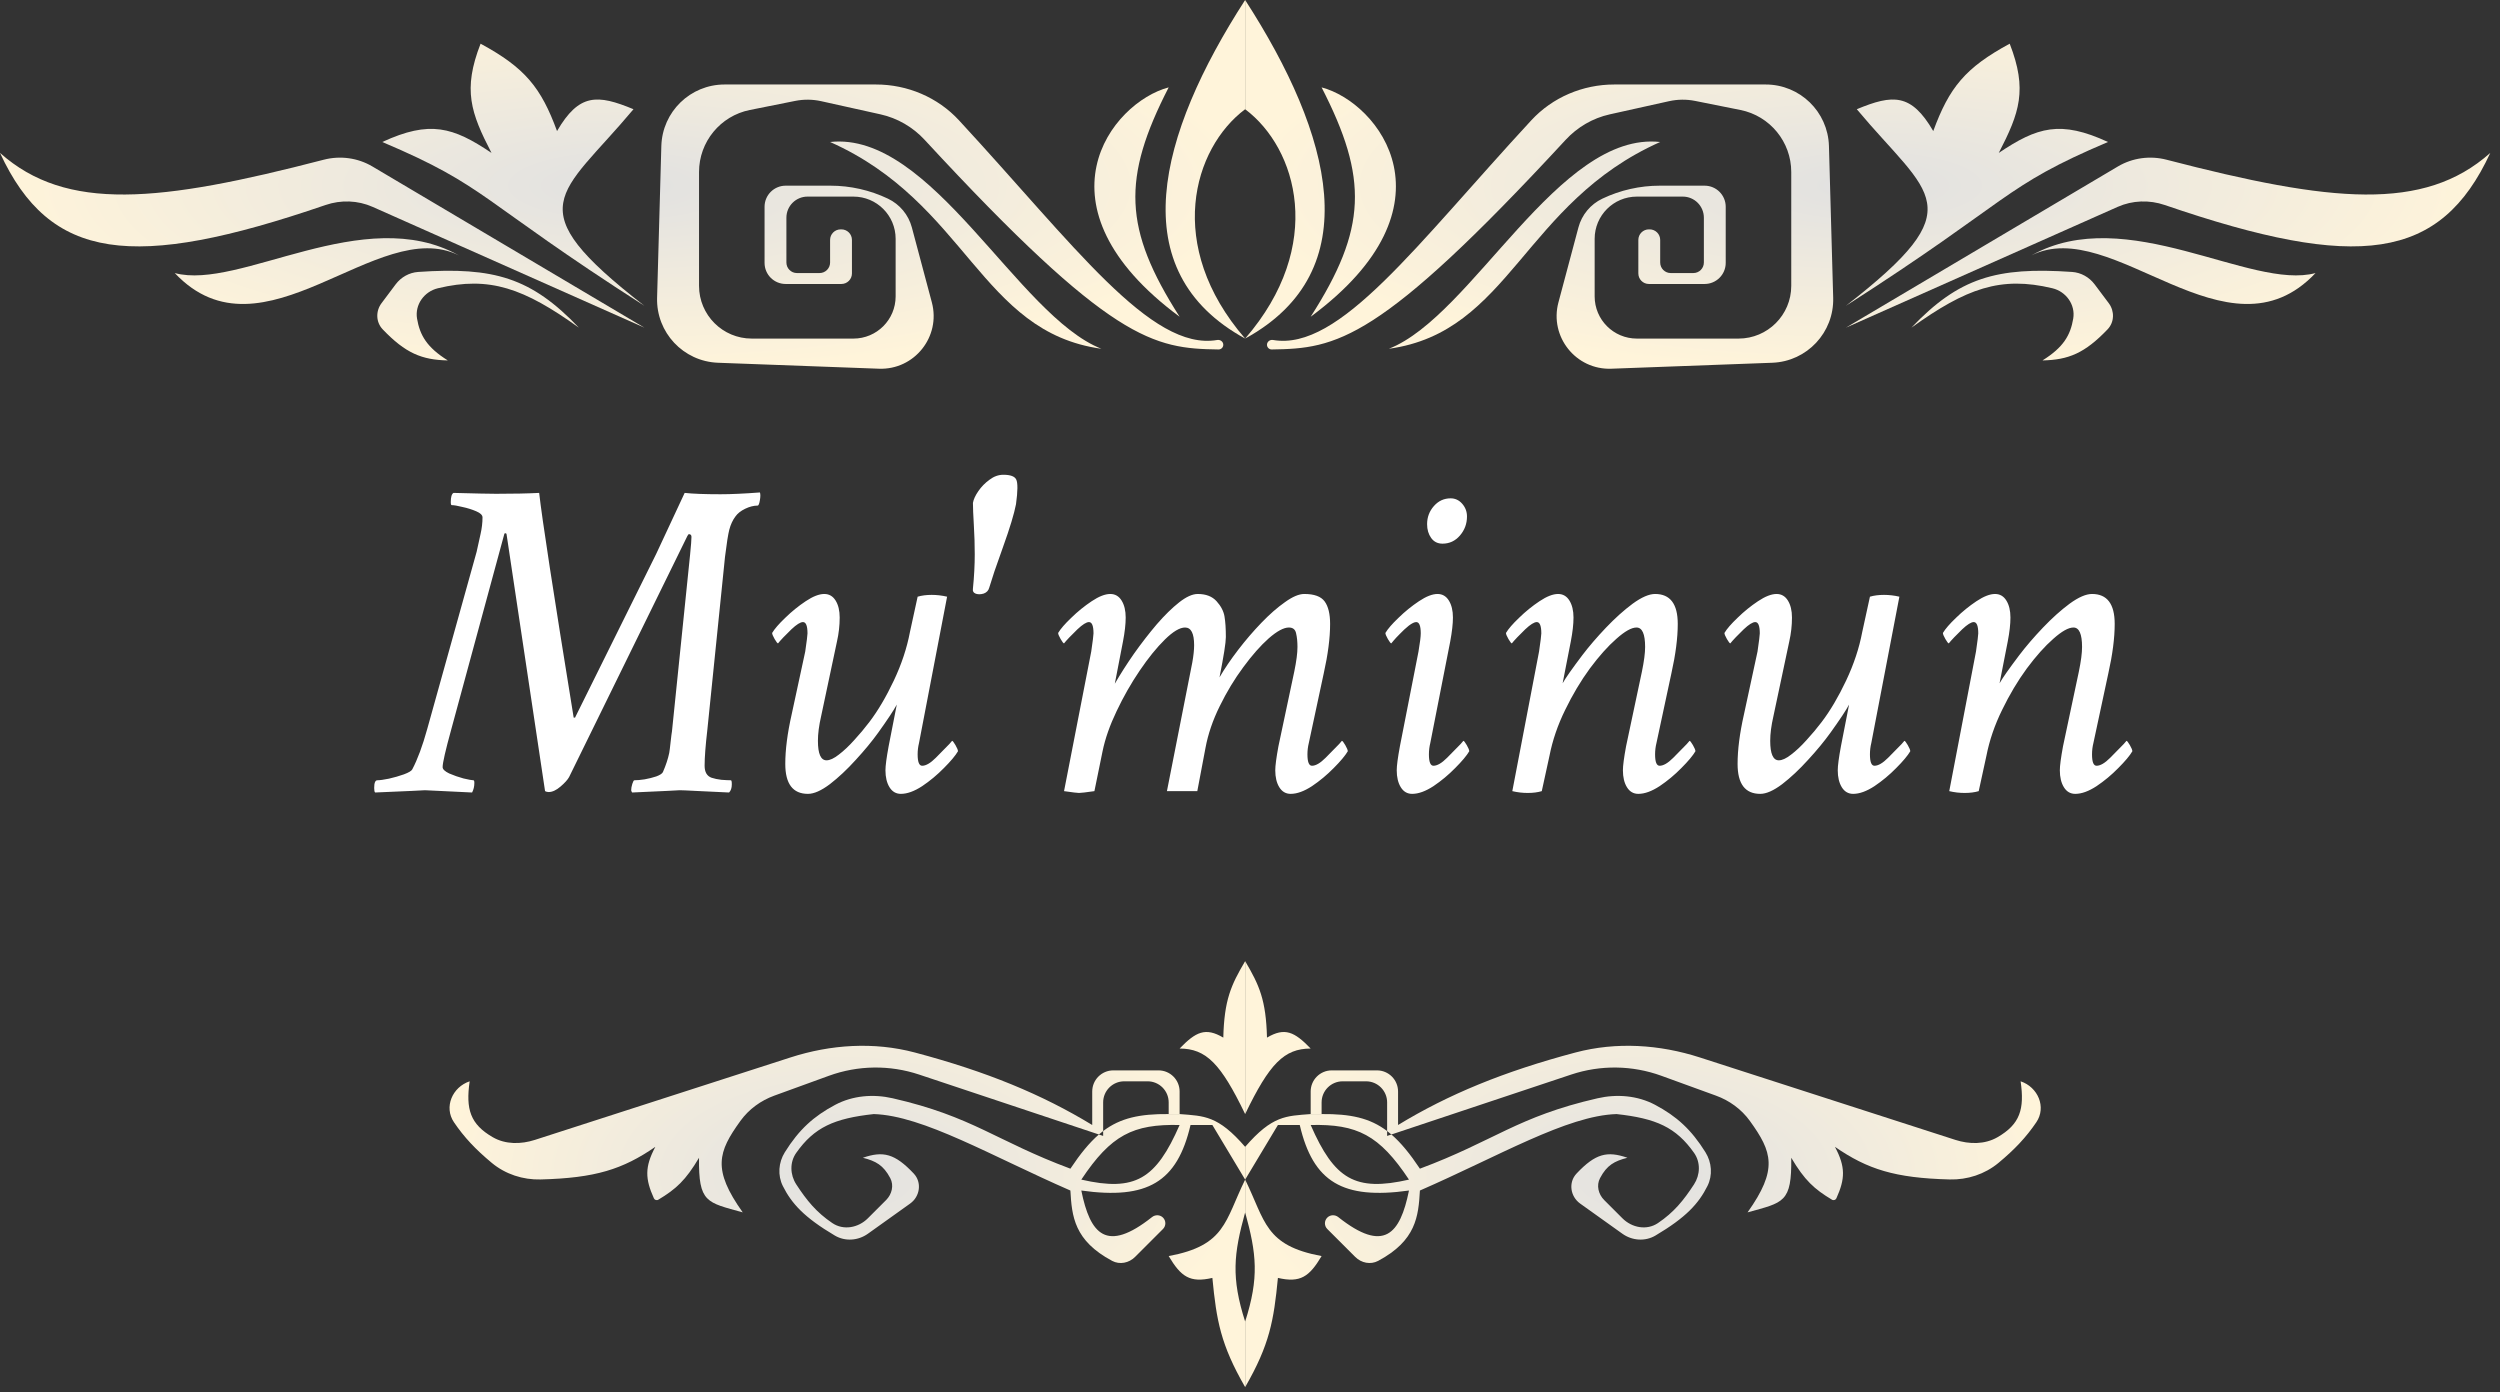 <svg width="237" height="132" viewBox="0 0 237 132" fill="none" xmlns="http://www.w3.org/2000/svg">
<rect x="0" y="0" width="237" height="132" fill="#333333" stroke="none"/>
<path d="M50.713 108.06C49.389 108.487 47.922 108.504 46.717 107.809C44.58 106.575 44.142 105.154 44.524 102.508V102.508C42.88 103.056 42.063 104.953 43.034 106.388C43.998 107.812 45.094 108.974 46.627 110.246C47.918 111.316 49.57 111.855 51.246 111.812C56.441 111.679 59.035 110.851 62.126 108.72C61.105 110.641 61.162 111.76 61.989 113.6C62.061 113.76 62.257 113.822 62.408 113.731C64.083 112.73 65.004 111.892 66.268 109.756C66.216 114.032 66.985 113.977 70.41 114.933C67.52 110.86 68.053 109.221 70.198 106.254C70.996 105.151 72.126 104.331 73.406 103.866L78.578 101.985C81.335 100.982 84.349 100.942 87.132 101.869L104.174 107.55C104.308 107.435 104.443 107.326 104.579 107.223V104.508C104.579 103.403 105.474 102.508 106.579 102.508H108.791C109.896 102.508 110.791 103.403 110.791 104.508V105.614H111.827V103.472C111.827 102.368 110.931 101.472 109.827 101.472H105.543C104.439 101.472 103.543 102.368 103.543 103.472V106.65C98.774 103.748 93.533 101.584 86.726 99.777C82.846 98.747 78.754 99.014 74.933 100.247L50.713 108.06Z" fill="url(#paint0_radial_692_1448)"/>
<path fill-rule="evenodd" clip-rule="evenodd" d="M118.04 111.827V108.721C115.458 105.74 114.164 105.799 111.827 105.614H110.791C108.063 105.589 106.223 105.979 104.579 107.223V107.685L104.174 107.55C103.27 108.327 102.41 109.382 101.473 110.791C94.423 108.167 92.242 105.859 84.631 104.117C82.793 103.696 80.838 103.854 79.174 104.739C77.141 105.82 75.748 107.075 74.401 109.235C73.798 110.201 73.705 111.42 74.215 112.438C75.05 114.107 76.25 115.417 79.138 117.128C80.119 117.709 81.351 117.62 82.279 116.957L86.28 114.099C87.219 113.429 87.413 112.09 86.622 111.251C84.831 109.354 83.723 109.09 81.799 109.756C83.025 110.067 83.748 110.456 84.397 111.688C84.76 112.378 84.552 113.216 84.001 113.767L82.276 115.492C81.371 116.397 79.967 116.664 78.906 115.948C77.392 114.927 76.479 113.802 75.488 112.283C74.894 111.372 74.854 110.185 75.48 109.296C77.189 106.871 79.077 106.022 82.835 105.614C87.514 105.758 93.974 109.592 101.473 112.862C101.611 115.305 101.827 117.608 105.431 119.531C106.15 119.915 107.027 119.733 107.604 119.156L110.252 116.508C110.55 116.21 110.55 115.727 110.252 115.429V115.429C109.972 115.149 109.522 115.134 109.211 115.381C104.883 118.812 103.35 117.017 102.508 112.862C108.785 113.743 111.601 112.063 112.862 106.65H114.933L118.04 111.827ZM102.508 111.827C105.324 107.593 107.417 106.549 111.827 106.65C109.582 111.782 107.624 113.001 102.508 111.827Z" fill="url(#paint1_radial_692_1448)"/>
<path d="M118.04 114.933V111.827C116.112 115.763 116.189 118.074 110.791 119.075C111.96 121.038 112.806 121.636 114.933 121.146C115.325 125.201 115.718 127.472 118.04 131.5V125.287C116.703 121.107 116.953 118.865 118.04 114.933Z" fill="url(#paint2_radial_692_1448)"/>
<path d="M115.969 98.366C116.06 94.792 116.696 93.394 118.04 91.118V105.614C115.723 100.811 114.342 99.414 111.827 99.401C113.365 97.812 114.277 97.364 115.969 98.366Z" fill="url(#paint3_radial_692_1448)"/>
<path d="M185.366 108.06C186.69 108.487 188.157 108.504 189.362 107.809C191.499 106.575 191.937 105.154 191.555 102.508V102.508C193.199 103.056 194.016 104.953 193.045 106.388C192.081 107.812 190.985 108.974 189.452 110.246C188.161 111.316 186.509 111.855 184.833 111.812C179.638 111.679 177.044 110.851 173.953 108.72C174.974 110.641 174.917 111.76 174.09 113.6C174.018 113.76 173.822 113.822 173.671 113.731C171.996 112.73 171.075 111.892 169.811 109.756C169.863 114.032 169.094 113.977 165.669 114.933C168.559 110.86 168.026 109.221 165.881 106.254C165.083 105.151 163.953 104.331 162.673 103.866L157.501 101.985C154.744 100.982 151.73 100.942 148.947 101.869L131.905 107.55C131.771 107.435 131.636 107.326 131.5 107.223V104.508C131.5 103.403 130.605 102.508 129.5 102.508H127.288C126.183 102.508 125.288 103.403 125.288 104.508V105.614H124.252V103.472C124.252 102.368 125.148 101.472 126.252 101.472H130.536C131.64 101.472 132.536 102.368 132.536 103.472V106.65C137.305 103.748 142.547 101.584 149.353 99.777C153.233 98.747 157.325 99.014 161.146 100.247L185.366 108.06Z" fill="url(#paint4_radial_692_1448)"/>
<path fill-rule="evenodd" clip-rule="evenodd" d="M118.04 111.827V108.721C120.621 105.74 121.915 105.799 124.252 105.614H125.288C128.016 105.589 129.856 105.979 131.5 107.223V107.685L131.905 107.55C132.809 108.327 133.669 109.382 134.607 110.791C141.656 108.167 143.837 105.859 151.448 104.117C153.286 103.696 155.241 103.854 156.905 104.739C158.938 105.82 160.331 107.075 161.678 109.235C162.281 110.201 162.374 111.42 161.864 112.438C161.029 114.107 159.829 115.417 156.941 117.128C155.96 117.709 154.728 117.62 153.8 116.957L149.799 114.099C148.86 113.429 148.666 112.09 149.457 111.251C151.248 109.354 152.356 109.09 154.28 109.756C153.054 110.067 152.331 110.456 151.683 111.688C151.319 112.378 151.527 113.216 152.079 113.767L153.803 115.492C154.708 116.397 156.112 116.664 157.173 115.948C158.687 114.927 159.601 113.802 160.591 112.283C161.185 111.372 161.225 110.185 160.599 109.296C158.891 106.871 157.002 106.022 153.244 105.614C148.565 105.758 142.105 109.592 134.607 112.862C134.468 115.305 134.252 117.608 130.648 119.531C129.929 119.915 129.052 119.733 128.475 119.156L125.827 116.508C125.529 116.21 125.529 115.727 125.827 115.429V115.429C126.107 115.149 126.557 115.134 126.868 115.381C131.196 118.812 132.729 117.017 133.571 112.862C127.294 113.743 124.479 112.063 123.217 106.65H121.146L118.04 111.827ZM133.571 111.827C130.755 107.593 128.662 106.549 124.252 106.65C126.497 111.782 128.455 113.001 133.571 111.827Z" fill="url(#paint5_radial_692_1448)"/>
<path d="M118.04 114.933V111.827C119.967 115.763 119.89 118.074 125.288 119.075C124.119 121.038 123.273 121.636 121.146 121.146C120.755 125.201 120.362 127.472 118.04 131.5V125.287C119.376 121.107 119.126 118.865 118.04 114.933Z" fill="url(#paint6_radial_692_1448)"/>
<path d="M120.11 98.366C120.019 94.792 119.383 93.394 118.04 91.118V105.614C120.356 100.811 121.737 99.414 124.252 99.401C122.714 97.812 121.802 97.364 120.11 98.366Z" fill="url(#paint7_radial_692_1448)"/>
<path d="M54.551 67.953L62.199 52.527L64.906 46.727C65.68 46.812 66.811 46.855 68.301 46.855C68.802 46.855 69.361 46.841 69.977 46.812C70.607 46.784 71.294 46.741 72.039 46.684C72.096 46.827 72.096 47.07 72.039 47.414C71.982 47.758 71.91 47.93 71.824 47.93C71.452 47.93 71.058 48.03 70.643 48.23C70.227 48.431 69.919 48.675 69.719 48.961C69.461 49.305 69.268 49.72 69.139 50.207C69.024 50.651 68.888 51.51 68.731 52.785L67.055 69.199C66.883 70.674 66.797 71.806 66.797 72.594C66.797 73.195 67.019 73.575 67.463 73.732C67.721 73.818 68.029 73.883 68.387 73.926C68.759 73.954 69.06 73.969 69.289 73.969C69.346 73.969 69.375 74.098 69.375 74.356C69.375 74.699 69.289 74.957 69.117 75.129C67.785 75.057 66.725 75.007 65.938 74.978C65.164 74.936 64.663 74.914 64.434 74.914C64.391 74.914 63.99 74.936 63.23 74.978C62.486 75.007 61.383 75.057 59.922 75.129C59.865 75.029 59.836 74.957 59.836 74.914C59.836 74.742 59.872 74.542 59.943 74.312C60.015 74.083 60.079 73.969 60.137 73.969C60.395 73.969 60.717 73.94 61.103 73.883C61.505 73.811 61.877 73.718 62.221 73.603C62.565 73.475 62.772 73.338 62.844 73.195C63.13 72.537 63.331 71.928 63.445 71.369C63.474 71.212 63.517 70.868 63.574 70.338C63.632 69.808 63.675 69.471 63.703 69.328L65.422 52.57C65.508 51.711 65.551 51.152 65.551 50.895C65.551 50.723 65.465 50.637 65.293 50.637C65.279 50.637 65.236 50.694 65.164 50.809L53.949 73.668C53.806 73.926 53.534 74.227 53.133 74.57C52.732 74.914 52.359 75.086 52.016 75.086C51.887 75.086 51.772 75.057 51.672 75L48.02 50.637C48.005 50.579 47.977 50.551 47.934 50.551C47.848 50.551 47.805 50.579 47.805 50.637L42.777 69.156C42.233 71.133 41.961 72.322 41.961 72.723C41.961 72.923 42.169 73.124 42.584 73.324C43.014 73.51 43.465 73.668 43.938 73.797C44.425 73.912 44.74 73.969 44.883 73.969C44.94 73.969 44.969 74.055 44.969 74.227C44.969 74.556 44.897 74.857 44.754 75.129C43.422 75.057 42.383 75.007 41.639 74.978C40.894 74.936 40.443 74.914 40.285 74.914C40.242 74.914 39.827 74.936 39.039 74.978C38.251 75.007 37.091 75.057 35.559 75.129C35.501 75.072 35.473 74.928 35.473 74.699C35.473 74.212 35.573 73.969 35.773 73.969C36.003 73.969 36.368 73.919 36.869 73.818C37.37 73.704 37.843 73.568 38.287 73.41C38.745 73.238 39.01 73.081 39.082 72.938C39.583 71.992 40.056 70.717 40.5 69.113L45.184 52.312C45.298 51.754 45.42 51.203 45.549 50.658C45.678 50.1 45.742 49.562 45.742 49.047C45.742 48.832 45.542 48.639 45.141 48.467C44.74 48.295 44.303 48.159 43.83 48.059C43.372 47.944 43.035 47.887 42.82 47.887C42.763 47.887 42.734 47.786 42.734 47.586C42.734 47.113 42.82 46.827 42.992 46.727C44.052 46.755 44.919 46.777 45.592 46.791C46.265 46.805 46.745 46.812 47.031 46.812C47.848 46.812 48.592 46.805 49.266 46.791C49.953 46.777 50.569 46.755 51.113 46.727C51.242 47.901 51.579 50.264 52.123 53.816C52.667 57.354 53.419 62.081 54.379 67.996C54.379 68.025 54.393 68.039 54.422 68.039C54.508 68.039 54.551 68.01 54.551 67.953ZM78.141 56.309C78.599 56.309 78.957 56.516 79.215 56.932C79.473 57.347 79.602 57.884 79.602 58.543C79.602 59.302 79.516 60.061 79.344 60.82L77.84 67.91C77.639 68.784 77.539 69.557 77.539 70.231C77.539 71.462 77.811 72.078 78.356 72.078C78.671 72.078 79.057 71.899 79.516 71.541C79.988 71.183 80.475 70.725 80.977 70.166C81.492 69.607 81.972 69.034 82.416 68.447C83.232 67.373 84.006 66.062 84.736 64.516C85.467 62.969 85.975 61.436 86.262 59.918L86.992 56.566C87.379 56.452 87.823 56.395 88.324 56.395C88.811 56.395 89.298 56.452 89.785 56.566L87.121 70.445C87.035 70.789 86.992 71.147 86.992 71.519C86.992 72.236 87.135 72.594 87.422 72.594C87.78 72.594 88.21 72.343 88.711 71.842C89.212 71.326 89.642 70.889 90 70.531L90.258 70.231C90.315 70.231 90.422 70.367 90.58 70.639C90.738 70.911 90.816 71.104 90.816 71.219C90.573 71.634 90.129 72.164 89.484 72.809C88.854 73.453 88.167 74.026 87.422 74.527C86.677 75.014 86.004 75.258 85.402 75.258C84.944 75.258 84.586 75.05 84.328 74.635C84.07 74.219 83.941 73.682 83.941 73.023C83.941 72.594 84.042 71.835 84.242 70.746L85.016 66.793C84.743 67.309 84.156 68.197 83.254 69.457C82.667 70.273 81.958 71.133 81.127 72.035C80.311 72.938 79.494 73.704 78.678 74.334C77.861 74.95 77.167 75.258 76.594 75.258C75.162 75.258 74.445 74.312 74.445 72.422C74.445 71.076 74.646 69.514 75.047 67.738L76.336 61.766C76.479 60.777 76.551 60.204 76.551 60.047C76.551 59.331 76.408 58.973 76.121 58.973C75.878 58.973 75.512 59.202 75.025 59.66C74.796 59.889 74.546 60.14 74.273 60.412C74.016 60.684 73.844 60.878 73.758 60.992C73.701 60.992 73.593 60.856 73.436 60.584C73.278 60.312 73.199 60.118 73.199 60.004C73.428 59.617 73.844 59.137 74.445 58.565C75.047 57.977 75.691 57.454 76.379 56.996C77.066 56.538 77.654 56.309 78.141 56.309ZM95.113 45.008C95.787 45.008 96.195 45.158 96.338 45.459C96.495 45.774 96.488 46.555 96.316 47.801C96.144 48.703 95.736 50.05 95.092 51.84C94.777 52.742 94.505 53.516 94.275 54.16C94.061 54.805 93.896 55.32 93.781 55.707C93.71 55.979 93.538 56.165 93.266 56.266C92.993 56.352 92.743 56.359 92.514 56.287C92.284 56.201 92.191 56.036 92.234 55.793C92.292 55.22 92.335 54.661 92.363 54.117C92.392 53.573 92.406 53.05 92.406 52.549C92.406 51.647 92.378 50.723 92.32 49.777C92.263 48.818 92.234 48.116 92.234 47.672C92.292 47.342 92.463 46.97 92.75 46.555C93.037 46.139 93.387 45.781 93.803 45.48C94.218 45.165 94.655 45.008 95.113 45.008ZM113.547 56.309C114.32 56.309 114.915 56.538 115.33 56.996C115.745 57.454 115.996 57.934 116.082 58.435C116.168 58.937 116.211 59.589 116.211 60.391C116.211 60.921 116.01 62.195 115.609 64.215C116.082 63.398 116.669 62.532 117.371 61.615C118.073 60.699 118.811 59.839 119.584 59.037C120.357 58.235 121.102 57.583 121.818 57.082C122.535 56.566 123.143 56.309 123.645 56.309C124.59 56.309 125.234 56.545 125.578 57.018C125.922 57.49 126.094 58.199 126.094 59.145C126.094 60.477 125.893 62.038 125.492 63.828L124.074 70.445C123.988 70.789 123.945 71.147 123.945 71.519C123.945 72.236 124.089 72.594 124.375 72.594C124.733 72.594 125.163 72.343 125.664 71.842C126.165 71.326 126.595 70.889 126.953 70.531L127.211 70.231C127.268 70.231 127.376 70.367 127.533 70.639C127.691 70.911 127.77 71.104 127.77 71.219C127.526 71.634 127.082 72.164 126.438 72.809C125.807 73.453 125.12 74.026 124.375 74.527C123.63 75.014 122.957 75.258 122.355 75.258C121.897 75.258 121.539 75.05 121.281 74.635C121.023 74.219 120.895 73.682 120.895 73.023C120.895 72.594 120.995 71.835 121.195 70.746L122.699 63.656C122.9 62.682 123 61.909 123 61.336C123 60.835 122.957 60.405 122.871 60.047C122.799 59.675 122.57 59.488 122.184 59.488C121.697 59.488 121.059 59.832 120.271 60.52C119.498 61.207 118.696 62.117 117.865 63.248C117.035 64.365 116.29 65.597 115.631 66.943C114.972 68.275 114.521 69.6 114.277 70.918L113.504 75H110.625L113.031 62.797C113.146 62.152 113.203 61.608 113.203 61.164C113.203 60.047 112.917 59.488 112.344 59.488C111.842 59.488 111.205 59.868 110.432 60.627C109.658 61.386 108.863 62.367 108.047 63.57C107.23 64.773 106.5 66.055 105.855 67.416C105.211 68.762 104.767 70.03 104.523 71.219L103.75 75C102.948 75.115 102.461 75.172 102.289 75.172C102.146 75.172 101.673 75.115 100.871 75L103.449 61.766C103.592 60.777 103.664 60.204 103.664 60.047C103.664 59.331 103.521 58.973 103.234 58.973C102.991 58.973 102.626 59.202 102.139 59.66C101.91 59.889 101.659 60.14 101.387 60.412C101.129 60.684 100.957 60.878 100.871 60.992C100.814 60.992 100.706 60.856 100.549 60.584C100.391 60.312 100.312 60.118 100.312 60.004C100.542 59.617 100.957 59.137 101.559 58.565C102.16 57.977 102.805 57.454 103.492 56.996C104.18 56.538 104.767 56.309 105.254 56.309C105.712 56.309 106.07 56.516 106.328 56.932C106.586 57.347 106.715 57.884 106.715 58.543C106.715 59.173 106.629 59.932 106.457 60.82L105.684 64.816C106.214 63.9 106.822 62.947 107.51 61.959C108.212 60.971 108.928 60.047 109.658 59.188C110.403 58.328 111.112 57.633 111.785 57.103C112.458 56.574 113.046 56.309 113.547 56.309ZM137.523 47.242C137.953 47.242 138.318 47.414 138.619 47.758C138.92 48.102 139.07 48.503 139.07 48.961C139.07 49.648 138.848 50.25 138.404 50.766C137.96 51.281 137.409 51.539 136.75 51.539C136.292 51.539 135.934 51.36 135.676 51.002C135.418 50.644 135.289 50.207 135.289 49.691C135.289 49.033 135.504 48.46 135.934 47.973C136.363 47.486 136.893 47.242 137.523 47.242ZM136.277 56.309C136.736 56.309 137.094 56.516 137.352 56.932C137.609 57.347 137.738 57.884 137.738 58.543C137.738 59.13 137.652 59.889 137.48 60.82L135.59 70.445C135.504 70.789 135.461 71.147 135.461 71.519C135.461 72.236 135.604 72.594 135.891 72.594C136.249 72.594 136.678 72.343 137.18 71.842C137.681 71.326 138.111 70.889 138.469 70.531L138.727 70.231C138.784 70.231 138.891 70.367 139.049 70.639C139.206 70.911 139.285 71.104 139.285 71.219C139.042 71.634 138.598 72.164 137.953 72.809C137.323 73.453 136.635 74.026 135.891 74.527C135.146 75.014 134.473 75.258 133.871 75.258C133.413 75.258 133.055 75.05 132.797 74.635C132.539 74.219 132.41 73.682 132.41 73.023C132.41 72.594 132.51 71.835 132.711 70.746L134.473 61.766C134.616 60.921 134.688 60.348 134.688 60.047C134.688 59.331 134.544 58.973 134.258 58.973C134.086 58.973 133.85 59.087 133.549 59.316C133.262 59.546 132.983 59.803 132.711 60.09C132.439 60.362 132.238 60.577 132.109 60.734L131.895 60.992C131.837 60.992 131.73 60.856 131.572 60.584C131.415 60.312 131.336 60.118 131.336 60.004C131.565 59.617 131.98 59.137 132.582 58.565C133.184 57.977 133.828 57.454 134.516 56.996C135.203 56.538 135.79 56.309 136.277 56.309ZM147.707 56.309C148.165 56.309 148.523 56.516 148.781 56.932C149.039 57.347 149.168 57.884 149.168 58.543C149.168 59.173 149.082 59.932 148.91 60.82L148.137 64.773C148.409 64.287 149.032 63.398 150.006 62.109C150.65 61.264 151.395 60.398 152.24 59.51C153.1 58.607 153.945 57.848 154.775 57.232C155.62 56.617 156.329 56.309 156.902 56.309C158.335 56.309 159.051 57.254 159.051 59.145C159.051 60.477 158.85 62.038 158.449 63.828L157.031 70.445C156.945 70.789 156.902 71.147 156.902 71.519C156.902 72.236 157.046 72.594 157.332 72.594C157.69 72.594 158.12 72.343 158.621 71.842C159.122 71.326 159.552 70.889 159.91 70.531L160.168 70.231C160.225 70.231 160.333 70.367 160.49 70.639C160.648 70.911 160.727 71.104 160.727 71.219C160.483 71.634 160.039 72.164 159.395 72.809C158.764 73.453 158.077 74.026 157.332 74.527C156.587 75.014 155.914 75.258 155.312 75.258C154.854 75.258 154.496 75.05 154.238 74.635C153.98 74.219 153.852 73.682 153.852 73.023C153.852 72.594 153.952 71.835 154.152 70.746L155.656 63.656C155.857 62.682 155.957 61.909 155.957 61.336C155.957 60.104 155.685 59.488 155.141 59.488C154.668 59.488 154.031 59.846 153.229 60.562C152.426 61.264 151.589 62.203 150.715 63.377C149.855 64.551 149.075 65.862 148.373 67.309C147.671 68.741 147.177 70.188 146.891 71.648L146.16 75C145.773 75.115 145.329 75.172 144.828 75.172C144.341 75.172 143.854 75.115 143.367 75L145.902 61.766C146.046 60.777 146.117 60.204 146.117 60.047C146.117 59.331 145.974 58.973 145.688 58.973C145.444 58.973 145.079 59.202 144.592 59.66C144.363 59.889 144.112 60.14 143.84 60.412C143.582 60.684 143.41 60.878 143.324 60.992C143.267 60.992 143.16 60.856 143.002 60.584C142.844 60.312 142.766 60.118 142.766 60.004C142.995 59.617 143.41 59.137 144.012 58.565C144.613 57.977 145.258 57.454 145.945 56.996C146.633 56.538 147.22 56.309 147.707 56.309ZM168.418 56.309C168.876 56.309 169.234 56.516 169.492 56.932C169.75 57.347 169.879 57.884 169.879 58.543C169.879 59.302 169.793 60.061 169.621 60.82L168.117 67.91C167.917 68.784 167.816 69.557 167.816 70.231C167.816 71.462 168.089 72.078 168.633 72.078C168.948 72.078 169.335 71.899 169.793 71.541C170.266 71.183 170.753 70.725 171.254 70.166C171.77 69.607 172.249 69.034 172.693 68.447C173.51 67.373 174.283 66.062 175.014 64.516C175.744 62.969 176.253 61.436 176.539 59.918L177.27 56.566C177.656 56.452 178.1 56.395 178.602 56.395C179.089 56.395 179.576 56.452 180.062 56.566L177.398 70.445C177.312 70.789 177.27 71.147 177.27 71.519C177.27 72.236 177.413 72.594 177.699 72.594C178.057 72.594 178.487 72.343 178.988 71.842C179.49 71.326 179.919 70.889 180.277 70.531L180.535 70.231C180.592 70.231 180.7 70.367 180.857 70.639C181.015 70.911 181.094 71.104 181.094 71.219C180.85 71.634 180.406 72.164 179.762 72.809C179.132 73.453 178.444 74.026 177.699 74.527C176.954 75.014 176.281 75.258 175.68 75.258C175.221 75.258 174.863 75.05 174.605 74.635C174.348 74.219 174.219 73.682 174.219 73.023C174.219 72.594 174.319 71.835 174.52 70.746L175.293 66.793C175.021 67.309 174.434 68.197 173.531 69.457C172.944 70.273 172.235 71.133 171.404 72.035C170.588 72.938 169.771 73.704 168.955 74.334C168.139 74.95 167.444 75.258 166.871 75.258C165.439 75.258 164.723 74.312 164.723 72.422C164.723 71.076 164.923 69.514 165.324 67.738L166.613 61.766C166.757 60.777 166.828 60.204 166.828 60.047C166.828 59.331 166.685 58.973 166.398 58.973C166.155 58.973 165.79 59.202 165.303 59.66C165.074 59.889 164.823 60.14 164.551 60.412C164.293 60.684 164.121 60.878 164.035 60.992C163.978 60.992 163.87 60.856 163.713 60.584C163.555 60.312 163.477 60.118 163.477 60.004C163.706 59.617 164.121 59.137 164.723 58.565C165.324 57.977 165.969 57.454 166.656 56.996C167.344 56.538 167.931 56.309 168.418 56.309ZM189.129 56.309C189.587 56.309 189.945 56.516 190.203 56.932C190.461 57.347 190.59 57.884 190.59 58.543C190.59 59.173 190.504 59.932 190.332 60.82L189.559 64.773C189.831 64.287 190.454 63.398 191.428 62.109C192.072 61.264 192.817 60.398 193.662 59.51C194.521 58.607 195.367 57.848 196.197 57.232C197.042 56.617 197.751 56.309 198.324 56.309C199.757 56.309 200.473 57.254 200.473 59.145C200.473 60.477 200.272 62.038 199.871 63.828L198.453 70.445C198.367 70.789 198.324 71.147 198.324 71.519C198.324 72.236 198.467 72.594 198.754 72.594C199.112 72.594 199.542 72.343 200.043 71.842C200.544 71.326 200.974 70.889 201.332 70.531L201.59 70.231C201.647 70.231 201.755 70.367 201.912 70.639C202.07 70.911 202.148 71.104 202.148 71.219C201.905 71.634 201.461 72.164 200.816 72.809C200.186 73.453 199.499 74.026 198.754 74.527C198.009 75.014 197.336 75.258 196.734 75.258C196.276 75.258 195.918 75.05 195.66 74.635C195.402 74.219 195.273 73.682 195.273 73.023C195.273 72.594 195.374 71.835 195.574 70.746L197.078 63.656C197.279 62.682 197.379 61.909 197.379 61.336C197.379 60.104 197.107 59.488 196.562 59.488C196.09 59.488 195.452 59.846 194.65 60.562C193.848 61.264 193.01 62.203 192.137 63.377C191.277 64.551 190.497 65.862 189.795 67.309C189.093 68.741 188.599 70.188 188.312 71.648L187.582 75C187.195 75.115 186.751 75.172 186.25 75.172C185.763 75.172 185.276 75.115 184.789 75L187.324 61.766C187.467 60.777 187.539 60.204 187.539 60.047C187.539 59.331 187.396 58.973 187.109 58.973C186.866 58.973 186.501 59.202 186.014 59.66C185.785 59.889 185.534 60.14 185.262 60.412C185.004 60.684 184.832 60.878 184.746 60.992C184.689 60.992 184.581 60.856 184.424 60.584C184.266 60.312 184.188 60.118 184.188 60.004C184.417 59.617 184.832 59.137 185.434 58.565C186.035 57.977 186.68 57.454 187.367 56.996C188.055 56.538 188.642 56.309 189.129 56.309Z" fill="white"/>
<path d="M0 14.496C6.3 20.098 15.079 19.198 30.687 15.142C32.25 14.736 33.917 14.96 35.306 15.783L61.09 31.063L35.33 19.614C33.92 18.987 32.318 18.935 30.859 19.436C12.55 25.716 4.737 24.728 0 14.496Z" fill="url(#paint8_radial_692_1448)"/>
<path d="M16.567 25.886C22.709 27.549 34.486 19.175 43.503 24.213C35.799 20.345 24.927 34.738 16.567 25.886Z" fill="url(#paint9_radial_692_1448)"/>
<path d="M42.453 34.169C40.475 32.938 39.804 31.791 39.536 30.205C39.314 28.887 40.214 27.637 41.514 27.326C46.406 26.155 49.66 27.317 54.878 31.063C50.376 26.336 46.825 25.284 39.647 25.78C38.797 25.839 38.019 26.275 37.508 26.956L36.167 28.745C35.605 29.494 35.631 30.543 36.278 31.221C38.443 33.484 39.98 34.116 42.453 34.169Z" fill="url(#paint10_radial_692_1448)"/>
<path d="M61.09 28.992C48.873 19.507 53.131 18.638 60.055 10.354C56.629 8.932 54.894 8.839 52.807 12.425C51.288 8.294 49.778 6.427 45.559 4.142C43.852 8.52 44.632 10.699 46.594 14.496C42.938 12.035 40.747 11.382 36.24 13.461C46.305 17.727 45.293 18.875 61.09 28.992Z" fill="url(#paint11_radial_692_1448)"/>
<path d="M78.693 22.744C78.693 22.192 79.141 21.744 79.693 21.744H79.764C80.316 21.744 80.764 22.192 80.764 22.744V25.921C80.764 26.474 80.316 26.921 79.764 26.921H74.48C73.376 26.921 72.48 26.026 72.48 24.921V19.602C72.48 18.498 73.376 17.602 74.48 17.602H78.728C80.614 17.602 82.475 18.023 84.178 18.834V18.834C85.296 19.366 86.125 20.363 86.444 21.56L88.34 28.669C89.206 31.918 86.684 35.079 83.324 34.954L68.068 34.389C64.778 34.267 62.2 31.517 62.292 28.226L62.695 13.843C62.786 10.595 65.444 8.01 68.692 8.01H83.039C86.023 8.01 88.89 9.217 90.915 11.409C101.807 23.194 109.097 33.322 115.395 32.23C115.685 32.18 115.968 32.392 115.968 32.686V32.686C115.968 32.932 115.766 33.132 115.519 33.129C109.37 33.045 105.37 32.431 87.653 13.254C86.537 12.046 85.079 11.198 83.474 10.841L77.858 9.594C77.043 9.412 76.199 9.403 75.38 9.567L71.091 10.425C68.287 10.986 66.268 13.448 66.268 16.309V27.098C66.268 29.86 68.506 32.098 71.268 32.098H80.906C83.115 32.098 84.906 30.308 84.906 28.098V22.638C84.906 20.429 83.115 18.638 80.906 18.638H76.551C75.447 18.638 74.551 19.533 74.551 20.638V24.886C74.551 25.438 74.999 25.886 75.551 25.886H77.693C78.245 25.886 78.693 25.438 78.693 24.886V22.744Z" fill="url(#paint12_radial_692_1448)"/>
<path d="M104.412 33.063C96.474 29.951 88.324 12.407 78.693 13.461C91.666 19.233 92.918 31.479 104.412 33.063Z" fill="url(#paint13_radial_692_1448)"/>
<path d="M111.827 30.028C106.485 21.683 106.361 16.914 110.791 8.283C105.363 9.714 97.626 19.511 111.827 30.028Z" fill="url(#paint14_radial_692_1448)"/>
<path d="M118.039 10.354C113.102 14.055 110.405 23.279 118.039 32.098C106.33 25.689 109.793 12.771 118.039 0V10.354Z" fill="url(#paint15_radial_692_1448)"/>
<path d="M236.079 14.496C229.778 20.098 221 19.198 205.392 15.142C203.829 14.736 202.162 14.96 200.773 15.783L174.988 31.063L200.748 19.614C202.158 18.987 203.76 18.935 205.22 19.436C223.529 25.716 231.342 24.728 236.079 14.496Z" fill="url(#paint16_radial_692_1448)"/>
<path d="M219.512 25.886C213.369 27.549 201.593 19.175 192.576 24.213C200.279 20.345 211.151 34.738 219.512 25.886Z" fill="url(#paint17_radial_692_1448)"/>
<path d="M193.626 34.169C195.604 32.938 196.275 31.791 196.542 30.205C196.765 28.887 195.865 27.637 194.565 27.326C189.672 26.155 186.419 27.317 181.201 31.063C185.703 26.336 189.254 25.284 196.432 25.78C197.281 25.839 198.06 26.275 198.571 26.956L199.912 28.745C200.474 29.494 200.448 30.543 199.8 31.221C197.636 33.484 196.099 34.116 193.626 34.169Z" fill="url(#paint18_radial_692_1448)"/>
<path d="M174.988 28.992C187.206 19.507 182.948 18.638 176.024 10.354C179.45 8.932 181.185 8.839 183.272 12.425C184.791 8.294 186.3 6.427 190.52 4.142C192.226 8.52 191.446 10.699 189.484 14.496C193.141 12.035 195.331 11.382 199.838 13.461C189.774 17.727 190.786 18.875 174.988 28.992Z" fill="url(#paint19_radial_692_1448)"/>
<path d="M157.386 22.744C157.386 22.192 156.938 21.744 156.386 21.744H156.315C155.763 21.744 155.315 22.192 155.315 22.744V25.921C155.315 26.474 155.763 26.921 156.315 26.921H161.598C162.703 26.921 163.598 26.026 163.598 24.921V19.602C163.598 18.498 162.703 17.602 161.598 17.602H157.351C155.465 17.602 153.603 18.023 151.901 18.834V18.834C150.782 19.366 149.954 20.363 149.635 21.56L147.739 28.669C146.872 31.918 149.395 35.079 152.755 34.954L168.011 34.389C171.301 34.267 173.878 31.517 173.786 28.226L173.384 13.843C173.293 10.595 170.635 8.01 167.386 8.01H153.04C150.056 8.01 147.189 9.217 145.164 11.409C134.272 23.194 126.982 33.322 120.683 32.23C120.393 32.18 120.11 32.392 120.11 32.686V32.686C120.11 32.932 120.313 33.132 120.559 33.129C126.708 33.045 130.709 32.431 148.426 13.254C149.542 12.046 150.999 11.198 152.605 10.841L158.22 9.594C159.035 9.412 159.88 9.403 160.698 9.567L164.988 10.425C167.792 10.986 169.811 13.448 169.811 16.309V27.098C169.811 29.86 167.572 32.098 164.811 32.098H155.173C152.964 32.098 151.173 30.308 151.173 28.098V22.638C151.173 20.429 152.964 18.638 155.173 18.638H159.527C160.632 18.638 161.527 19.533 161.527 20.638V24.886C161.527 25.438 161.08 25.886 160.527 25.886H158.386C157.833 25.886 157.386 25.438 157.386 24.886V22.744Z" fill="url(#paint20_radial_692_1448)"/>
<path d="M131.666 33.063C139.604 29.951 147.754 12.407 157.386 13.461C144.412 19.233 143.16 31.479 131.666 33.063Z" fill="url(#paint21_radial_692_1448)"/>
<path d="M124.252 30.028C129.594 21.683 129.718 16.914 125.287 8.283C130.716 9.714 138.453 19.511 124.252 30.028Z" fill="url(#paint22_radial_692_1448)"/>
<path d="M118.039 10.354C122.976 14.055 125.673 23.279 118.039 32.098C129.749 25.689 126.286 12.771 118.039 0V10.354Z" fill="url(#paint23_radial_692_1448)"/>
<defs>
<radialGradient id="paint0_radial_692_1448" cx="0" cy="0" r="1" gradientUnits="userSpaceOnUse" gradientTransform="translate(79.728 111.309) scale(38.311 20.191)">
<stop stop-color="#E1E1E1"/>
<stop offset="1" stop-color="#FFF4DA"/>
</radialGradient>
<radialGradient id="paint1_radial_692_1448" cx="0" cy="0" r="1" gradientUnits="userSpaceOnUse" gradientTransform="translate(79.728 111.309) scale(38.311 20.191)">
<stop stop-color="#E1E1E1"/>
<stop offset="1" stop-color="#FFF4DA"/>
</radialGradient>
<radialGradient id="paint2_radial_692_1448" cx="0" cy="0" r="1" gradientUnits="userSpaceOnUse" gradientTransform="translate(79.728 111.309) scale(38.311 20.191)">
<stop stop-color="#E1E1E1"/>
<stop offset="1" stop-color="#FFF4DA"/>
</radialGradient>
<radialGradient id="paint3_radial_692_1448" cx="0" cy="0" r="1" gradientUnits="userSpaceOnUse" gradientTransform="translate(79.728 111.309) scale(38.311 20.191)">
<stop stop-color="#E1E1E1"/>
<stop offset="1" stop-color="#FFF4DA"/>
</radialGradient>
<radialGradient id="paint4_radial_692_1448" cx="0" cy="0" r="1" gradientUnits="userSpaceOnUse" gradientTransform="translate(156.351 111.309) rotate(180) scale(38.311 20.191)">
<stop stop-color="#E1E1E1"/>
<stop offset="1" stop-color="#FFF4DA"/>
</radialGradient>
<radialGradient id="paint5_radial_692_1448" cx="0" cy="0" r="1" gradientUnits="userSpaceOnUse" gradientTransform="translate(156.351 111.309) rotate(180) scale(38.311 20.191)">
<stop stop-color="#E1E1E1"/>
<stop offset="1" stop-color="#FFF4DA"/>
</radialGradient>
<radialGradient id="paint6_radial_692_1448" cx="0" cy="0" r="1" gradientUnits="userSpaceOnUse" gradientTransform="translate(156.351 111.309) rotate(180) scale(38.311 20.191)">
<stop stop-color="#E1E1E1"/>
<stop offset="1" stop-color="#FFF4DA"/>
</radialGradient>
<radialGradient id="paint7_radial_692_1448" cx="0" cy="0" r="1" gradientUnits="userSpaceOnUse" gradientTransform="translate(156.351 111.309) rotate(180) scale(38.311 20.191)">
<stop stop-color="#E1E1E1"/>
<stop offset="1" stop-color="#FFF4DA"/>
</radialGradient>
<radialGradient id="paint8_radial_692_1448" cx="0" cy="0" r="1" gradientUnits="userSpaceOnUse" gradientTransform="translate(59.02 17.602) scale(59.02 17.602)">
<stop stop-color="#E1E1E1"/>
<stop offset="1" stop-color="#FFF4DA"/>
</radialGradient>
<radialGradient id="paint9_radial_692_1448" cx="0" cy="0" r="1" gradientUnits="userSpaceOnUse" gradientTransform="translate(59.02 17.602) scale(59.02 17.602)">
<stop stop-color="#E1E1E1"/>
<stop offset="1" stop-color="#FFF4DA"/>
</radialGradient>
<radialGradient id="paint10_radial_692_1448" cx="0" cy="0" r="1" gradientUnits="userSpaceOnUse" gradientTransform="translate(59.02 17.602) scale(59.02 17.602)">
<stop stop-color="#E1E1E1"/>
<stop offset="1" stop-color="#FFF4DA"/>
</radialGradient>
<radialGradient id="paint11_radial_692_1448" cx="0" cy="0" r="1" gradientUnits="userSpaceOnUse" gradientTransform="translate(59.02 17.602) scale(59.02 17.602)">
<stop stop-color="#E1E1E1"/>
<stop offset="1" stop-color="#FFF4DA"/>
</radialGradient>
<radialGradient id="paint12_radial_692_1448" cx="0" cy="0" r="1" gradientUnits="userSpaceOnUse" gradientTransform="translate(59.02 17.602) scale(59.02 17.602)">
<stop stop-color="#E1E1E1"/>
<stop offset="1" stop-color="#FFF4DA"/>
</radialGradient>
<radialGradient id="paint13_radial_692_1448" cx="0" cy="0" r="1" gradientUnits="userSpaceOnUse" gradientTransform="translate(59.02 17.602) scale(59.02 17.602)">
<stop stop-color="#E1E1E1"/>
<stop offset="1" stop-color="#FFF4DA"/>
</radialGradient>
<radialGradient id="paint14_radial_692_1448" cx="0" cy="0" r="1" gradientUnits="userSpaceOnUse" gradientTransform="translate(59.02 17.602) scale(59.02 17.602)">
<stop stop-color="#E1E1E1"/>
<stop offset="1" stop-color="#FFF4DA"/>
</radialGradient>
<radialGradient id="paint15_radial_692_1448" cx="0" cy="0" r="1" gradientUnits="userSpaceOnUse" gradientTransform="translate(59.02 17.602) scale(59.02 17.602)">
<stop stop-color="#E1E1E1"/>
<stop offset="1" stop-color="#FFF4DA"/>
</radialGradient>
<radialGradient id="paint16_radial_692_1448" cx="0" cy="0" r="1" gradientUnits="userSpaceOnUse" gradientTransform="translate(177.059 17.602) rotate(180) scale(59.02 17.602)">
<stop stop-color="#E1E1E1"/>
<stop offset="1" stop-color="#FFF4DA"/>
</radialGradient>
<radialGradient id="paint17_radial_692_1448" cx="0" cy="0" r="1" gradientUnits="userSpaceOnUse" gradientTransform="translate(177.059 17.602) rotate(180) scale(59.02 17.602)">
<stop stop-color="#E1E1E1"/>
<stop offset="1" stop-color="#FFF4DA"/>
</radialGradient>
<radialGradient id="paint18_radial_692_1448" cx="0" cy="0" r="1" gradientUnits="userSpaceOnUse" gradientTransform="translate(177.059 17.602) rotate(180) scale(59.02 17.602)">
<stop stop-color="#E1E1E1"/>
<stop offset="1" stop-color="#FFF4DA"/>
</radialGradient>
<radialGradient id="paint19_radial_692_1448" cx="0" cy="0" r="1" gradientUnits="userSpaceOnUse" gradientTransform="translate(177.059 17.602) rotate(180) scale(59.02 17.602)">
<stop stop-color="#E1E1E1"/>
<stop offset="1" stop-color="#FFF4DA"/>
</radialGradient>
<radialGradient id="paint20_radial_692_1448" cx="0" cy="0" r="1" gradientUnits="userSpaceOnUse" gradientTransform="translate(177.059 17.602) rotate(180) scale(59.02 17.602)">
<stop stop-color="#E1E1E1"/>
<stop offset="1" stop-color="#FFF4DA"/>
</radialGradient>
<radialGradient id="paint21_radial_692_1448" cx="0" cy="0" r="1" gradientUnits="userSpaceOnUse" gradientTransform="translate(177.059 17.602) rotate(180) scale(59.02 17.602)">
<stop stop-color="#E1E1E1"/>
<stop offset="1" stop-color="#FFF4DA"/>
</radialGradient>
<radialGradient id="paint22_radial_692_1448" cx="0" cy="0" r="1" gradientUnits="userSpaceOnUse" gradientTransform="translate(177.059 17.602) rotate(180) scale(59.02 17.602)">
<stop stop-color="#E1E1E1"/>
<stop offset="1" stop-color="#FFF4DA"/>
</radialGradient>
<radialGradient id="paint23_radial_692_1448" cx="0" cy="0" r="1" gradientUnits="userSpaceOnUse" gradientTransform="translate(177.059 17.602) rotate(180) scale(59.02 17.602)">
<stop stop-color="#E1E1E1"/>
<stop offset="1" stop-color="#FFF4DA"/>
</radialGradient>
</defs>
</svg>
